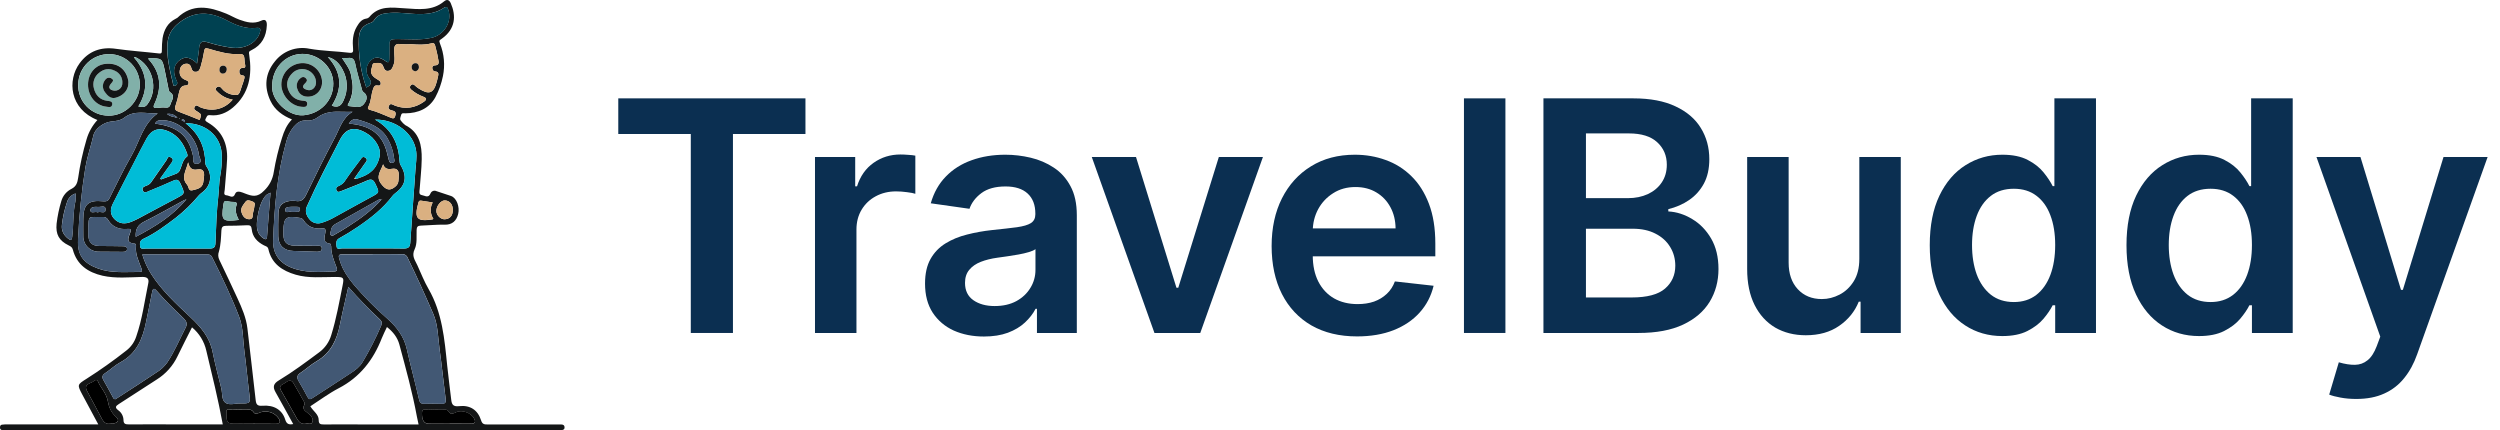 <svg width="186" height="32" viewBox="0 0 186 32" fill="none" xmlns="http://www.w3.org/2000/svg">
<g clip-path="url(#clip0_1243_8278)">
<path d="M7.248 8.928C5.17 8.103 4.999 5.973 5.92 4.714C6.585 3.802 7.498 3.47 8.623 3.631C9.686 3.783 10.761 3.853 11.83 3.977C12.062 4.003 12.038 3.878 12.043 3.728C12.041 3.433 12.058 3.139 12.095 2.846C12.2 2.225 12.47 1.699 13.068 1.396C13.113 1.379 13.155 1.356 13.193 1.327C14.318 0.249 15.568 0.496 16.835 1.015C17.165 1.152 17.474 1.341 17.809 1.463C18.341 1.655 18.878 1.806 19.442 1.536C19.782 1.373 19.861 1.612 19.852 1.877C19.82 2.704 19.48 3.356 18.715 3.728C18.506 3.829 18.508 3.864 18.544 4.101C18.77 5.585 18.544 6.968 17.327 8.002C16.858 8.399 16.271 8.644 15.643 8.57C15.371 8.539 15.393 8.695 15.315 8.809C15.21 8.968 15.326 9.031 15.464 9.114C16.51 9.726 16.945 10.673 16.895 11.848C16.862 12.606 16.77 13.363 16.72 14.122C16.71 14.269 16.595 14.518 16.855 14.532C17.06 14.542 17.34 14.816 17.491 14.431C17.563 14.246 17.723 14.239 17.883 14.275C18.003 14.308 18.121 14.35 18.236 14.399C18.747 14.593 19.134 14.722 19.651 14.183C20.041 13.813 20.294 13.323 20.37 12.792C20.513 11.935 20.716 11.09 20.98 10.262C21.132 9.765 21.324 9.297 21.721 8.885C21.019 8.599 20.446 8.185 20.124 7.507C19.631 6.471 19.73 5.46 20.44 4.585C20.735 4.199 21.135 3.904 21.592 3.734C22.049 3.564 22.544 3.526 23.022 3.625C24.008 3.798 25.01 3.805 26.001 3.926C26.251 3.957 26.289 3.859 26.269 3.644C26.215 3.067 26.241 2.498 26.547 1.982C26.715 1.701 26.895 1.432 27.264 1.381C27.341 1.371 27.412 1.335 27.466 1.279C28.191 0.395 29.143 0.558 30.125 0.619C31.108 0.68 32.167 0.834 33.036 0.106C33.261 -0.083 33.423 -0.006 33.536 0.237C33.944 1.166 33.899 2.154 32.866 2.882C32.697 3.006 32.643 2.998 32.741 3.255C33.046 4.018 33.12 4.854 32.955 5.659C32.845 6.208 32.656 6.738 32.392 7.233C31.931 8.071 31.116 8.425 30.157 8.431C30.038 8.431 29.888 8.382 29.844 8.556C29.805 8.7 29.71 8.866 29.837 8.994C29.926 9.112 30.03 9.217 30.148 9.306C31.215 9.846 31.391 10.811 31.376 11.844C31.366 12.59 31.27 13.335 31.224 14.072C31.212 14.24 31.125 14.477 31.405 14.521C31.619 14.556 31.881 14.77 32.03 14.39C32.046 14.35 32.071 14.313 32.102 14.282C32.133 14.252 32.17 14.227 32.211 14.211C32.252 14.195 32.295 14.188 32.339 14.189C32.383 14.19 32.426 14.2 32.466 14.219C32.828 14.353 33.203 14.45 33.563 14.583C33.984 14.74 34.213 15.401 34.089 15.915C33.966 16.43 33.636 16.73 33.096 16.716C32.5 16.701 31.911 16.769 31.319 16.785C31.078 16.793 31.004 16.874 30.996 17.112C30.979 17.592 31.048 18.13 30.853 18.535C30.603 19.052 30.883 19.359 31.051 19.735C31.319 20.329 31.561 20.939 31.885 21.502C32.903 23.27 33.073 25.23 33.271 27.195C33.356 28.044 33.476 28.889 33.571 29.738C33.611 30.093 33.712 30.267 34.149 30.218C34.98 30.123 35.551 30.505 35.794 31.278C35.883 31.561 36.029 31.581 36.266 31.58C38 31.58 39.733 31.58 41.466 31.58C41.56 31.58 41.654 31.58 41.746 31.58C41.884 31.58 41.996 31.627 42.002 31.789C42.009 31.95 41.898 31.997 41.759 32C41.62 32.002 41.509 32 41.384 32L0.491 32.007C0.382 32.01 0.273 32.007 0.165 31.999C0.141 31.998 0.117 31.992 0.095 31.982C0.073 31.971 0.053 31.956 0.038 31.938C0.022 31.919 0.011 31.897 0.004 31.874C-0.002 31.851 -0.004 31.826 -4.37832e-05 31.802C-4.37832e-05 31.699 0.034 31.611 0.144 31.596C0.283 31.579 0.423 31.572 0.564 31.574H7.312C6.903 30.813 6.505 30.082 6.121 29.354C5.737 28.626 5.746 28.617 6.423 28.191C7.448 27.539 8.44 26.836 9.394 26.085C9.741 25.819 9.999 25.456 10.135 25.041C10.585 23.744 10.76 22.387 11.036 21.051C11.106 20.705 10.911 20.596 10.575 20.605C9.594 20.627 8.604 20.729 7.634 20.514C6.547 20.265 5.716 19.702 5.416 18.564C5.369 18.385 5.252 18.329 5.109 18.257C4.39 17.903 4.133 17.442 4.211 16.641C4.279 16.071 4.396 15.507 4.563 14.957C4.619 14.762 4.716 14.58 4.846 14.424C4.977 14.268 5.139 14.14 5.322 14.05C5.685 13.861 5.76 13.583 5.814 13.235C5.952 12.268 6.161 11.313 6.438 10.376C6.592 9.838 6.87 9.342 7.248 8.928ZM13.71 8.936C13.659 8.886 13.585 8.824 13.536 8.894C13.477 8.986 13.595 8.982 13.646 9.01L13.742 9.095C13.793 9.03 13.747 8.983 13.713 8.936H13.71ZM13.002 8.716C13.063 8.762 13.127 8.809 13.198 8.741L13.073 8.64C12.981 8.569 12.876 8.518 12.764 8.49C12.651 8.461 12.534 8.456 12.419 8.475C12.588 8.608 12.79 8.692 13.004 8.716H13.002ZM10.078 4.253L9.966 4.239L10.014 4.326C10.977 5.445 11.06 6.647 10.295 7.919C10.569 7.97 10.779 8.01 10.959 7.773C11.818 6.642 11.382 4.882 10.078 4.253ZM28.399 14.837C28.291 14.818 28.179 14.842 28.087 14.903C27.03 15.499 25.975 16.099 24.914 16.69C24.827 16.742 24.755 16.815 24.703 16.902C24.651 16.988 24.621 17.086 24.615 17.187C24.598 17.29 24.508 17.406 24.608 17.491C24.733 17.593 24.846 17.491 24.948 17.429C25.259 17.253 25.573 17.069 25.867 16.877C26.786 16.291 27.668 15.658 28.393 14.835C28.405 14.832 28.417 14.827 28.428 14.82C28.428 14.82 28.428 14.804 28.428 14.796L28.399 14.837ZM26.467 13.32C27.217 13.084 27.848 12.823 28.161 11.94C28.347 11.415 28.271 11.096 28.049 10.697C27.855 10.358 27.572 10.079 27.23 9.889C26.342 9.376 25.73 9.53 25.275 10.426C24.435 12.063 23.571 13.687 22.826 15.369C22.685 15.687 22.777 16.011 23.001 16.283C23.102 16.423 23.244 16.527 23.409 16.58C23.573 16.634 23.75 16.634 23.914 16.58C24.21 16.491 24.495 16.372 24.767 16.226C25.705 15.72 26.629 15.186 27.57 14.684C28.252 14.32 28.246 14.342 27.921 13.665C27.777 13.365 27.628 13.292 27.312 13.431C26.677 13.713 26.026 13.957 25.381 14.216C25.256 14.269 25.107 14.341 25.03 14.148C24.963 13.978 25.068 13.881 25.212 13.83C25.424 13.742 25.6 13.585 25.711 13.385C26.047 12.888 26.42 12.406 26.782 11.922C26.879 11.798 26.963 11.579 27.177 11.728C27.417 11.897 27.22 12.048 27.119 12.193C26.879 12.535 26.639 12.878 26.401 13.221L26.357 13.317L26.467 13.32ZM21.815 31.55C21.369 30.744 20.94 29.953 20.499 29.175C20.275 28.785 20.35 28.538 20.74 28.305C21.78 27.676 22.753 26.952 23.728 26.227C24.171 25.906 24.494 25.448 24.647 24.925C25.021 23.723 25.238 22.488 25.486 21.257C25.611 20.636 25.578 20.606 24.929 20.606C23.949 20.606 22.961 20.718 21.998 20.437C20.999 20.145 20.21 19.624 19.968 18.538C19.923 18.338 19.774 18.323 19.642 18.256C19.142 18.001 18.782 17.627 18.728 17.05C18.703 16.802 18.603 16.747 18.373 16.758C17.858 16.784 17.343 16.8 16.828 16.799C16.578 16.799 16.486 16.885 16.472 17.145C16.442 17.67 16.43 18.21 16.289 18.709C16.25 18.811 16.233 18.919 16.239 19.027C16.245 19.135 16.273 19.241 16.321 19.338C16.777 20.289 17.232 21.24 17.669 22.197C17.998 22.916 18.317 23.64 18.408 24.434C18.608 26.206 18.827 27.976 19.02 29.748C19.057 30.087 19.138 30.219 19.528 30.187C20.376 30.118 20.994 30.489 21.217 31.209C21.325 31.558 21.495 31.611 21.815 31.55ZM27.727 18.917C27.04 18.917 26.352 18.917 25.666 18.917C25.142 18.917 25.14 18.933 25.301 19.448C25.51 20.111 25.904 20.674 26.336 21.196C27.12 22.114 27.971 22.972 28.882 23.765C29.552 24.367 30.063 25.067 30.268 25.975C30.55 27.23 30.893 28.473 31.18 29.724C31.233 29.951 31.311 30.041 31.544 30.035C31.979 30.023 32.416 30.023 32.855 30.035C33.133 30.044 33.192 29.941 33.157 29.673C32.997 28.444 32.875 27.211 32.706 25.985C32.581 25.099 32.596 24.189 32.232 23.343C31.63 21.946 31.003 20.561 30.337 19.193C30.305 19.1 30.243 19.021 30.16 18.969C30.077 18.916 29.978 18.895 29.88 18.907C29.162 18.924 28.444 18.917 27.727 18.917ZM10.585 18.928C10.74 19.455 10.97 19.957 11.267 20.419C12.052 21.641 13.122 22.619 14.165 23.601C14.935 24.324 15.601 25.092 15.816 26.179C15.996 27.09 16.246 27.987 16.465 28.892C16.552 29.251 16.48 29.723 16.746 29.944C17.033 30.183 17.496 30.01 17.883 30.015C18.633 30.026 18.639 29.998 18.546 29.27C18.412 28.226 18.324 27.177 18.183 26.134C18.068 25.278 18.108 24.394 17.793 23.57C17.215 22.062 16.516 20.606 15.794 19.162C15.77 19.09 15.723 19.028 15.66 18.986C15.596 18.944 15.521 18.924 15.445 18.929C13.837 18.929 12.229 18.928 10.585 18.928ZM26.227 8.319C25.995 8.319 25.764 8.327 25.533 8.319C24.857 8.291 24.202 8.298 23.619 8.741C23.39 8.911 23.106 8.991 22.821 8.966C22.401 8.927 22.115 9.131 21.855 9.428C21.579 9.766 21.385 10.162 21.286 10.586C20.616 12.976 20.411 15.426 20.323 17.89C20.29 18.835 20.756 19.526 21.629 19.89C22.671 20.326 23.769 20.238 24.859 20.202C25.05 20.196 25.12 20.112 25.039 19.896C24.85 19.392 24.633 18.891 24.64 18.333C24.64 18.263 24.599 18.136 24.567 18.133C23.978 18.066 24.153 17.636 24.204 17.319C24.255 17.002 24.167 16.971 23.905 16.995C23.349 17.049 22.891 16.871 22.585 16.387C22.557 16.34 22.52 16.301 22.475 16.271C22.43 16.242 22.379 16.222 22.326 16.215C21.281 16.024 21.095 16.17 21.085 17.215C21.085 17.293 21.085 17.371 21.085 17.448C21.091 18.005 21.335 18.262 21.911 18.278C22.441 18.293 22.972 18.278 23.502 18.289C23.677 18.289 23.951 18.231 23.945 18.492C23.941 18.753 23.666 18.73 23.468 18.726C22.923 18.713 22.378 18.689 21.834 18.672C21.129 18.651 20.721 18.274 20.703 17.581C20.688 16.992 20.703 16.401 20.719 15.813C20.734 15.35 20.991 15.068 21.444 14.975C21.627 14.936 21.815 14.929 22.001 14.955C22.41 15.022 22.606 14.848 22.779 14.488C23.469 13.063 24.168 11.64 24.916 10.246C25.271 9.57 25.469 8.769 26.227 8.319ZM11.737 8.435C10.889 8.476 10.014 8.153 9.23 8.764C8.967 8.972 8.593 9.013 8.252 9.045C7.712 9.105 7.068 9.57 6.952 10.068C6.771 10.857 6.498 11.619 6.357 12.428C6.069 14.216 5.885 16.019 5.807 17.828C5.744 18.988 6.212 19.59 7.319 19.987C8.319 20.345 9.353 20.228 10.377 20.235C10.664 20.235 10.554 20.061 10.502 19.919C10.318 19.412 10.065 18.924 10.119 18.355C10.127 18.268 10.13 18.135 10.015 18.126C9.326 18.07 9.569 17.66 9.693 17.302C9.769 17.08 9.751 17.009 9.473 17.034C8.877 17.087 8.362 16.898 8.044 16.358C8.005 16.283 7.944 16.222 7.868 16.183C7.793 16.145 7.707 16.131 7.623 16.144C6.571 16.185 6.59 15.896 6.571 17.15C6.571 17.258 6.571 17.367 6.571 17.475C6.585 18.039 6.84 18.294 7.401 18.302C7.962 18.309 8.555 18.302 9.132 18.32C9.257 18.32 9.453 18.331 9.454 18.519C9.454 18.729 9.273 18.739 9.11 18.738C8.533 18.738 7.957 18.728 7.379 18.726C7.224 18.73 7.069 18.704 6.925 18.648C6.78 18.592 6.648 18.507 6.537 18.398C6.427 18.29 6.339 18.16 6.281 18.017C6.222 17.874 6.193 17.72 6.196 17.566C6.188 17.147 6.196 16.728 6.196 16.309C6.196 15.2 6.571 14.861 7.683 14.978C7.899 15.001 8.037 14.963 8.139 14.763C8.679 13.698 9.188 12.614 9.784 11.581C10.396 10.518 10.629 9.215 11.737 8.435ZM23.087 30.228C23.304 30.601 23.712 30.817 23.712 31.259C23.712 31.55 23.844 31.58 24.087 31.579C25.116 31.571 26.145 31.579 27.174 31.579H31.142C31.095 31.357 31.05 31.18 31.018 30.998C30.684 29.185 30.192 27.41 29.713 25.632C29.569 25.1 29.243 24.687 28.789 24.329C28.649 24.633 28.512 24.893 28.404 25.166C27.773 26.781 26.78 28.063 25.201 28.884C24.462 29.268 23.788 29.777 23.087 30.228ZM16.575 31.575C16.229 29.698 15.781 27.897 15.35 26.093C15.198 25.412 14.824 24.8 14.285 24.353C13.918 25.082 13.554 25.785 13.212 26.495C12.871 27.216 12.33 27.823 11.651 28.244C10.71 28.841 9.784 29.461 8.843 30.059C8.605 30.21 8.53 30.317 8.795 30.52C8.911 30.601 9.007 30.708 9.075 30.832C9.143 30.956 9.181 31.093 9.187 31.234C9.187 31.538 9.324 31.577 9.588 31.575C10.851 31.565 12.116 31.575 13.379 31.575H16.575ZM11.916 13.288L11.987 13.35C12.362 13.21 12.737 13.074 13.112 12.923C13.213 12.883 13.298 12.811 13.354 12.719C13.546 12.356 13.559 11.902 13.935 11.633C13.962 11.613 13.948 11.508 13.935 11.459C13.685 10.732 13.288 10.117 12.561 9.782C11.833 9.448 11.285 9.623 10.906 10.307C10.554 10.944 10.229 11.598 9.894 12.245C9.403 13.195 8.908 14.143 8.425 15.104C8.212 15.498 8.146 15.908 8.498 16.281C8.873 16.676 9.311 16.691 9.785 16.497C9.958 16.427 10.127 16.347 10.293 16.26C11.226 15.763 12.156 15.257 13.093 14.768C13.794 14.396 13.769 14.42 13.437 13.676C13.283 13.333 13.142 13.325 12.846 13.463C12.268 13.732 11.677 13.97 11.096 14.209C10.932 14.277 10.721 14.423 10.621 14.161C10.534 13.941 10.746 13.876 10.9 13.811C11.034 13.769 11.151 13.686 11.236 13.575C11.611 13.025 11.997 12.479 12.381 11.932C12.466 11.808 12.485 11.559 12.737 11.726C12.963 11.871 12.823 12.022 12.729 12.156C12.458 12.534 12.186 12.91 11.916 13.288ZM27.896 8.897C29.174 9.622 29.655 10.701 29.728 12.004C29.727 12.096 29.751 12.187 29.797 12.267C30.317 13.136 30.192 13.793 29.403 14.379C29.328 14.435 29.261 14.5 29.203 14.573C28.491 15.519 27.571 16.236 26.6 16.893C26.161 17.189 25.71 17.469 25.246 17.723C24.966 17.875 25.019 18.108 25.039 18.326C25.064 18.606 25.304 18.479 25.445 18.481C26.976 18.487 28.506 18.467 30.035 18.491C30.41 18.491 30.506 18.366 30.528 18.028C30.646 16.232 30.784 14.437 30.909 12.641C30.941 12.178 31.023 11.706 30.964 11.255C30.79 9.926 29.442 8.876 27.896 8.897ZM25.916 21.346C25.696 22.322 25.478 23.211 25.301 24.099C25.072 25.253 24.63 26.251 23.552 26.876C23.123 27.124 22.756 27.475 22.342 27.746C22.092 27.912 22.07 28.089 22.205 28.327C22.428 28.716 22.66 29.102 22.862 29.502C22.963 29.703 23.042 29.75 23.244 29.616C24.194 28.995 25.158 28.386 26.105 27.752C26.441 27.53 26.77 27.29 26.98 26.929C27.498 26.063 27.957 25.163 28.355 24.235C28.431 24.056 28.429 23.923 28.278 23.78C27.478 23.031 26.71 22.246 25.916 21.346ZM8.584 29.703L8.769 29.586C9.733 28.965 10.7 28.344 11.656 27.7C11.962 27.513 12.228 27.268 12.437 26.978C12.991 26.148 13.37 25.229 13.824 24.348C13.958 24.089 13.868 23.886 13.665 23.688C12.987 23.027 12.291 22.377 11.677 21.656C11.491 21.44 11.377 21.407 11.315 21.744C11.177 22.473 11.017 23.197 10.874 23.924C10.624 25.178 10.179 26.294 8.959 26.953C8.553 27.172 8.209 27.507 7.823 27.764C7.588 27.92 7.573 28.069 7.706 28.3C7.942 28.7 8.154 29.114 8.379 29.522C8.423 29.601 8.448 29.703 8.584 29.703ZM13.802 9.166C14.844 9.974 15.254 10.973 15.275 12.149C15.288 12.255 15.331 12.356 15.4 12.439C15.821 13.102 15.659 13.877 15.009 14.341C14.921 14.404 14.842 14.477 14.771 14.559C14.268 15.163 13.701 15.712 13.082 16.198C12.317 16.778 11.546 17.362 10.662 17.772C10.405 17.89 10.395 18.087 10.419 18.308C10.447 18.579 10.669 18.493 10.817 18.493C12.408 18.493 13.999 18.483 15.59 18.493C15.909 18.493 16.017 18.404 16.031 18.08C16.079 16.91 16.11 15.735 16.246 14.572C16.302 14.088 16.294 13.599 16.379 13.114C16.487 12.556 16.526 11.986 16.496 11.418C16.399 10.094 15.29 9.156 13.802 9.166ZM30.604 3.287C30.339 3.303 30.074 3.301 29.809 3.281C29.416 3.225 29.324 3.405 29.327 3.747C29.327 4.12 29.418 4.493 29.273 4.853C29.197 5.045 29.132 5.242 28.888 5.274C28.644 5.307 28.574 5.11 28.513 4.936C28.407 4.633 28.163 4.697 27.932 4.688C27.668 4.688 27.722 4.888 27.665 5.032C27.467 5.529 27.805 5.752 28.147 5.951C28.272 6.025 28.337 6.096 28.327 6.23C28.313 6.391 28.177 6.376 28.077 6.361C27.865 6.33 27.811 6.479 27.761 6.619C27.603 7.053 27.625 7.534 27.403 7.951C27.322 8.107 27.441 8.153 27.54 8.178C28.057 8.309 28.539 8.542 29.026 8.737C29.16 8.79 29.323 8.894 29.401 8.649C29.46 8.451 29.477 8.293 29.212 8.231C29.055 8.194 28.837 8.144 28.924 7.904C29.032 7.612 29.237 7.804 29.388 7.861C30.162 8.153 30.871 8.04 31.541 7.569C31.785 7.397 31.729 7.282 31.497 7.196C31.165 7.075 30.857 6.895 30.589 6.664C30.563 6.646 30.541 6.622 30.526 6.595C30.511 6.567 30.502 6.536 30.5 6.505C30.498 6.473 30.504 6.442 30.516 6.413C30.529 6.384 30.547 6.358 30.571 6.337C30.669 6.234 30.761 6.267 30.855 6.351C30.933 6.425 31.017 6.493 31.105 6.555C31.921 7.09 32.262 6.966 32.504 6.048C32.531 5.943 32.556 5.839 32.578 5.734C32.623 5.533 32.678 5.334 32.355 5.314C32.239 5.307 32.176 5.19 32.162 5.077C32.158 5.054 32.158 5.03 32.163 5.007C32.167 4.983 32.177 4.961 32.191 4.942C32.204 4.923 32.222 4.906 32.242 4.894C32.262 4.881 32.285 4.873 32.309 4.869C32.771 4.869 32.617 4.546 32.585 4.322C32.541 4.017 32.452 3.717 32.381 3.416C32.345 3.264 32.286 3.168 32.09 3.226C31.605 3.356 31.103 3.328 30.604 3.287ZM17.313 7.411C16.875 7.345 16.471 7.135 16.165 6.816C16.082 6.729 15.957 6.648 16.107 6.514C16.128 6.49 16.154 6.472 16.183 6.459C16.211 6.446 16.242 6.439 16.274 6.439C16.305 6.439 16.336 6.446 16.365 6.459C16.393 6.472 16.419 6.49 16.44 6.514C16.509 6.576 16.556 6.66 16.627 6.719C16.902 6.961 17.261 7.086 17.627 7.069C17.841 7.048 17.909 6.643 18.002 6.389C18.063 6.233 18.115 6.073 18.159 5.911C18.191 5.787 18.263 5.627 18.022 5.606C17.842 5.591 17.801 5.46 17.808 5.304C17.805 5.269 17.811 5.234 17.824 5.201C17.837 5.168 17.857 5.139 17.883 5.115C17.909 5.091 17.941 5.073 17.974 5.063C18.009 5.053 18.044 5.05 18.079 5.056C18.267 5.056 18.268 4.956 18.237 4.807C18.208 4.656 18.19 4.503 18.183 4.35C18.172 4.127 18.084 4.008 17.838 4.024C17.037 4.074 16.279 3.851 15.527 3.628C15.26 3.549 15.233 3.592 15.183 3.838C15.121 4.221 15.035 4.599 14.924 4.971C14.856 5.164 14.815 5.323 14.584 5.344C14.353 5.365 14.283 5.227 14.233 5.045C14.183 4.862 14.059 4.713 13.829 4.743C13.727 4.752 13.631 4.793 13.555 4.86C13.478 4.927 13.424 5.016 13.402 5.115C13.29 5.524 13.434 5.815 13.839 5.964C13.949 6.005 14.047 6.057 14.029 6.19C14.024 6.237 14.001 6.281 13.965 6.311C13.929 6.342 13.883 6.358 13.835 6.356C13.443 6.364 13.37 6.649 13.302 6.949C13.245 7.253 13.165 7.553 13.064 7.846C12.958 8.124 13.052 8.226 13.307 8.317C13.829 8.505 14.34 8.723 14.855 8.928C15.003 8.507 15 8.511 14.678 8.297C14.553 8.217 14.369 8.144 14.488 7.944C14.607 7.744 14.759 7.92 14.876 7.97C15.769 8.348 16.696 8.145 17.313 7.411ZM27.252 6.51C27.641 6.327 27.675 6.115 27.45 5.8C27.308 5.605 27.242 5.364 27.265 5.124C27.288 4.884 27.398 4.661 27.575 4.495C27.893 4.193 28.222 4.211 28.717 4.566C28.863 4.67 28.949 4.649 28.956 4.467C28.968 4.173 28.972 3.878 28.967 3.583C28.956 2.917 28.967 2.906 29.634 2.906C30.459 2.906 31.286 2.996 32.105 2.811C33.046 2.597 33.647 1.606 33.355 0.743C33.287 0.543 33.23 0.441 33.002 0.597C32.468 0.958 31.859 1.05 31.226 1.049C30.477 1.049 29.738 0.897 28.988 0.961C28.531 0.999 28.086 1.065 27.822 1.514C27.752 1.617 27.644 1.689 27.522 1.716C26.994 1.888 26.724 2.254 26.697 2.814C26.643 4.07 26.831 5.324 27.252 6.51ZM14.662 4.723C14.718 4.299 14.771 3.977 14.8 3.661C14.85 3.1 14.989 3.001 15.55 3.177C16.071 3.337 16.603 3.459 17.142 3.539C18.163 3.695 19.074 3.228 19.325 2.436C19.404 2.187 19.399 2.039 19.075 2.077C18.258 2.174 17.546 1.874 16.848 1.505C15.62 0.856 14.444 0.793 13.288 1.72C12.788 2.123 12.511 2.59 12.46 3.203C12.374 4.224 12.631 5.201 12.859 6.185C12.878 6.266 12.859 6.445 13.042 6.369C13.068 6.361 13.093 6.348 13.114 6.331C13.136 6.313 13.153 6.292 13.166 6.267C13.179 6.243 13.186 6.216 13.188 6.188C13.191 6.161 13.187 6.133 13.178 6.107C13.148 6.019 13.099 5.938 13.067 5.851C12.836 5.253 12.942 4.76 13.411 4.442C13.863 4.135 14.247 4.332 14.662 4.723ZM8.073 8.604C9.291 8.626 10.373 7.581 10.401 6.346C10.406 6.046 10.352 5.749 10.242 5.47C10.132 5.192 9.967 4.938 9.758 4.722C9.549 4.507 9.299 4.335 9.023 4.215C8.747 4.096 8.45 4.032 8.149 4.027C7.848 4.021 7.549 4.075 7.269 4.185C6.989 4.295 6.733 4.458 6.517 4.666C6.3 4.874 6.127 5.122 6.007 5.397C5.887 5.672 5.823 5.967 5.817 6.266C5.805 6.569 5.854 6.87 5.961 7.154C6.069 7.437 6.233 7.695 6.444 7.914C6.655 8.132 6.908 8.306 7.188 8.424C7.467 8.543 7.769 8.604 8.073 8.604ZM20.254 6.41C20.169 7.48 21.471 8.671 22.571 8.575C23.82 8.467 24.803 7.502 24.797 6.214C24.797 4.992 23.711 3.989 22.477 4.009C21.217 4.032 20.223 5.105 20.254 6.41ZM18.887 31.524C19.43 31.524 19.974 31.524 20.518 31.524C20.867 31.524 20.878 31.355 20.729 31.114C20.581 30.905 20.37 30.75 20.126 30.67C19.883 30.59 19.62 30.591 19.377 30.671C19.2 30.742 19.002 30.864 18.877 30.671C18.723 30.438 18.524 30.46 18.308 30.463C17.966 30.463 17.622 30.451 17.283 30.485C17.131 30.5 16.801 30.321 16.856 30.671C16.905 30.982 16.705 31.494 17.306 31.517C17.828 31.538 18.358 31.523 18.887 31.524ZM33.457 31.524H34.251C34.514 31.524 34.779 31.515 35.044 31.524C35.344 31.533 35.403 31.4 35.279 31.151C35.07 30.727 34.389 30.47 33.952 30.668C33.759 30.755 33.537 30.873 33.413 30.668C33.272 30.431 33.088 30.469 32.896 30.468C32.553 30.468 32.21 30.458 31.869 30.484C31.69 30.496 31.398 30.34 31.395 30.732C31.395 31.285 31.535 31.523 31.916 31.529C32.43 31.526 32.943 31.521 33.457 31.521V31.524ZM22.781 31.524C22.931 31.489 23.156 31.622 23.234 31.416C23.313 31.209 23.226 31.023 23.062 30.877C22.995 30.812 22.925 30.751 22.851 30.695C22.636 30.552 22.493 30.39 22.642 30.12C22.659 30.084 22.666 30.045 22.662 30.007C22.658 29.968 22.644 29.931 22.621 29.9C22.355 29.43 22.103 28.951 21.821 28.49C21.649 28.209 21.414 28.334 21.224 28.483C21.034 28.632 20.679 28.668 20.909 29.057C21.316 29.752 21.7 30.459 22.097 31.159C22.245 31.412 22.445 31.592 22.781 31.518V31.524ZM8.196 31.524C8.732 31.534 8.945 31.297 8.654 31.042C8.255 30.686 8.104 30.308 8.012 29.799C7.934 29.378 7.637 28.991 7.398 28.608C7.317 28.474 7.263 28.12 6.992 28.351C6.77 28.541 6.192 28.547 6.481 29.097C6.842 29.782 7.221 30.456 7.573 31.145C7.719 31.424 7.909 31.58 8.196 31.521V31.524ZM11.047 4.331C11.047 4.361 11.047 4.4 11.064 4.418C11.982 5.427 12.05 6.547 11.49 7.739C11.373 7.988 11.447 8.048 11.683 8.034C11.808 8.025 11.933 8.009 12.058 7.995C12.286 7.971 12.586 8.128 12.683 7.768C12.766 7.462 13.084 7.146 12.643 6.848C12.552 6.786 12.538 6.599 12.509 6.463C12.423 6.069 12.348 5.672 12.268 5.277C12.066 4.33 12.066 4.33 11.047 4.331ZM25.446 4.314C26.071 5.253 26.085 5.252 26.22 6.207C26.274 6.688 26.187 7.175 25.97 7.608C25.93 7.695 25.774 7.882 25.97 7.893C26.329 7.914 26.77 8.083 27.034 7.781C27.25 7.533 27.462 7.15 27.017 6.832C26.933 6.771 26.912 6.612 26.88 6.492C26.722 5.91 26.546 5.329 26.426 4.739C26.361 4.419 26.236 4.274 25.906 4.311C25.753 4.32 25.6 4.321 25.446 4.314ZM13.872 14.824C13.803 14.847 13.737 14.874 13.672 14.905C12.689 15.436 11.721 15.995 10.722 16.492C10.231 16.741 10.064 17.078 10.098 17.621C11.521 16.87 12.849 16.065 13.872 14.824ZM20.12 14.338C20.034 14.374 19.95 14.415 19.87 14.463C19.298 14.893 18.972 16.595 19.164 17.172C19.238 17.412 19.399 17.615 19.615 17.744C19.755 17.827 19.844 17.826 19.865 17.632C19.95 16.555 20.036 15.483 20.126 14.338H20.12ZM5.624 14.393C5.47 14.442 5.33 14.528 5.218 14.643C5.105 14.759 5.024 14.901 4.98 15.055C4.795 15.596 4.67 16.156 4.605 16.723C4.551 17.16 4.738 17.505 5.085 17.767C5.249 17.892 5.335 17.892 5.369 17.643C5.48 16.743 5.414 15.827 5.619 14.935C5.639 14.755 5.641 14.573 5.624 14.393ZM24.687 7.863C25.177 8.05 25.409 7.838 25.575 7.436C25.738 7.075 25.814 6.681 25.798 6.285C25.781 5.89 25.672 5.504 25.479 5.158C25.246 4.731 24.924 4.366 24.392 4.245C25.429 5.374 25.5 6.568 24.687 7.863ZM28.503 12.222C28.345 12.71 27.93 13.108 28.353 13.673C28.706 14.142 29.018 14.251 29.457 13.844C29.688 13.627 29.653 13.33 29.668 13.064C29.688 12.736 29.575 12.486 29.151 12.561C28.868 12.612 28.618 12.562 28.503 12.222ZM13.997 12.078C13.84 12.725 13.447 13.21 13.92 13.739C14.045 13.885 14.008 14.236 14.319 14.156C14.63 14.075 15.021 14.025 15.115 13.609C15.153 13.427 15.175 13.243 15.183 13.058C15.203 12.729 15.058 12.544 14.708 12.606C14.358 12.668 14.109 12.587 13.997 12.078ZM11.532 9.197C13.261 9.422 14.032 10.108 14.361 11.594C14.406 11.799 14.269 12.245 14.671 12.186C15.135 12.116 14.823 11.716 14.796 11.501C14.621 10.15 13.358 8.964 12.122 8.948C11.916 8.948 11.686 8.907 11.532 9.197ZM25.948 9.197C27.54 9.321 28.407 9.974 28.764 11.267C28.817 11.461 28.863 11.656 28.913 11.851C28.953 12.007 28.999 12.173 29.213 12.111C29.427 12.049 29.329 11.879 29.316 11.757C29.255 11.25 29.094 10.76 28.842 10.315C28.342 9.417 27.457 9.145 26.567 8.88C26.335 8.813 26.125 8.932 25.948 9.197ZM32.196 15.062L31.36 14.937C31.235 14.919 31.17 14.93 31.129 15.08C30.803 16.26 31.013 16.512 32.184 16.323C32.205 16.311 32.225 16.297 32.242 16.281C32.124 16.101 32.057 15.893 32.048 15.679C32.039 15.464 32.089 15.251 32.192 15.063L32.196 15.062ZM17.766 16.363C17.587 16.009 17.458 15.651 17.598 15.258C17.656 15.099 17.572 15.036 17.415 15.028C17.26 15.032 17.105 15.016 16.955 14.981C16.686 14.896 16.646 15.033 16.616 15.248C16.452 16.419 16.537 16.506 17.766 16.363ZM33.693 15.659C33.703 15.226 33.467 14.926 33.101 14.914C32.808 14.9 32.464 15.324 32.465 15.695C32.465 16.014 32.785 16.335 33.103 16.317C33.499 16.281 33.672 16.032 33.693 15.659ZM18.938 15.294C19.015 15.114 18.894 15.031 18.733 14.975C18.572 14.919 18.393 14.84 18.266 15.018C18.097 15.252 17.869 15.477 17.971 15.806C18.059 16.092 18.237 16.322 18.561 16.312C18.884 16.302 18.765 15.99 18.832 15.815C18.88 15.644 18.916 15.469 18.938 15.293V15.294ZM7.272 15.802C7.462 15.685 7.861 15.973 7.854 15.571C7.854 15.238 7.489 15.42 7.289 15.396C7.061 15.371 6.713 15.396 6.726 15.645C6.738 15.925 7.087 15.702 7.272 15.801V15.802ZM21.678 15.768C21.768 15.773 21.858 15.773 21.947 15.768C22.086 15.748 22.297 15.835 22.308 15.595C22.322 15.316 22.087 15.406 21.933 15.385C21.872 15.378 21.809 15.378 21.747 15.385C21.535 15.4 21.215 15.364 21.22 15.626C21.227 15.919 21.551 15.691 21.678 15.766V15.768ZM13.393 8.824C13.383 8.814 13.374 8.795 13.363 8.795C13.352 8.795 13.341 8.81 13.328 8.819C13.339 8.829 13.349 8.846 13.359 8.848C13.369 8.849 13.383 8.835 13.393 8.824Z" fill="#141617"/>
<path d="M27.727 18.917C28.444 18.917 29.162 18.924 29.88 18.917C29.978 18.905 30.077 18.927 30.16 18.979C30.243 19.031 30.305 19.11 30.336 19.203C31.003 20.57 31.63 21.956 32.232 23.352C32.596 24.199 32.583 25.109 32.706 25.995C32.875 27.221 32.997 28.454 33.157 29.683C33.192 29.951 33.133 30.056 32.855 30.045C32.417 30.031 31.98 30.031 31.544 30.045C31.311 30.051 31.233 29.96 31.18 29.734C30.886 28.483 30.555 27.24 30.268 25.985C30.063 25.078 29.552 24.377 28.882 23.775C27.971 22.982 27.12 22.124 26.336 21.206C25.904 20.684 25.51 20.121 25.301 19.457C25.14 18.943 25.141 18.929 25.666 18.927C26.354 18.927 27.041 18.927 27.727 18.927V18.917Z" fill="#425874"/>
<path d="M10.585 18.928C12.23 18.928 13.834 18.928 15.444 18.928C15.52 18.923 15.595 18.942 15.658 18.985C15.722 19.027 15.769 19.089 15.793 19.16C16.516 20.605 17.215 22.061 17.792 23.569C18.107 24.391 18.067 25.276 18.182 26.133C18.323 27.175 18.411 28.224 18.544 29.268C18.638 30 18.636 30.029 17.882 30.014C17.496 30.014 17.032 30.182 16.745 29.943C16.479 29.722 16.551 29.25 16.464 28.89C16.245 27.986 15.995 27.088 15.815 26.177C15.6 25.094 14.94 24.323 14.164 23.6C13.122 22.619 12.052 21.641 11.267 20.416C10.97 19.954 10.741 19.453 10.585 18.928Z" fill="#425874"/>
<path d="M26.227 8.319C25.469 8.769 25.271 9.575 24.914 10.243C24.164 11.638 23.467 13.061 22.777 14.485C22.603 14.845 22.402 15.019 21.998 14.952C21.813 14.927 21.624 14.933 21.441 14.972C20.989 15.062 20.731 15.345 20.716 15.811C20.698 16.399 20.685 16.989 20.7 17.578C20.719 18.272 21.126 18.648 21.831 18.67C22.376 18.687 22.921 18.711 23.466 18.723C23.663 18.723 23.939 18.759 23.943 18.489C23.947 18.22 23.674 18.291 23.499 18.287C22.969 18.277 22.438 18.287 21.909 18.276C21.334 18.259 21.089 18.002 21.082 17.445C21.082 17.368 21.082 17.29 21.082 17.213C21.092 16.168 21.279 16.021 22.323 16.212C22.377 16.22 22.428 16.239 22.472 16.269C22.517 16.299 22.555 16.338 22.582 16.384C22.888 16.874 23.347 17.046 23.903 16.993C24.164 16.968 24.25 17.018 24.202 17.316C24.153 17.614 23.976 18.062 24.564 18.13C24.597 18.13 24.639 18.261 24.638 18.33C24.63 18.888 24.848 19.389 25.037 19.894C25.118 20.11 25.048 20.193 24.857 20.2C23.767 20.235 22.668 20.324 21.626 19.887C20.751 19.523 20.288 18.832 20.32 17.888C20.404 15.423 20.614 12.974 21.284 10.584C21.383 10.16 21.577 9.764 21.852 9.425C22.112 9.128 22.398 8.928 22.818 8.963C23.104 8.989 23.389 8.909 23.619 8.738C24.202 8.296 24.857 8.288 25.533 8.317C25.764 8.327 25.994 8.319 26.227 8.319Z" fill="#425874"/>
<path d="M11.737 8.435C10.629 9.215 10.396 10.518 9.784 11.581C9.188 12.614 8.679 13.693 8.139 14.763C8.037 14.963 7.899 15.001 7.683 14.978C6.57 14.861 6.2 15.2 6.196 16.309C6.196 16.728 6.186 17.147 6.196 17.566C6.193 17.72 6.222 17.873 6.28 18.015C6.339 18.158 6.425 18.288 6.535 18.396C6.645 18.504 6.776 18.589 6.92 18.646C7.064 18.703 7.218 18.73 7.373 18.725C7.951 18.725 8.527 18.734 9.104 18.738C9.267 18.738 9.449 18.729 9.448 18.519C9.448 18.331 9.25 18.325 9.125 18.32C8.549 18.303 7.972 18.31 7.394 18.302C6.817 18.293 6.578 18.039 6.565 17.475C6.565 17.367 6.565 17.258 6.565 17.149C6.583 15.907 6.565 16.185 7.617 16.144C7.7 16.131 7.786 16.144 7.861 16.181C7.937 16.219 7.998 16.279 8.038 16.353C8.355 16.893 8.87 17.082 9.466 17.029C9.745 17.004 9.763 17.075 9.686 17.297C9.561 17.655 9.32 18.066 10.009 18.121C10.124 18.13 10.121 18.263 10.113 18.35C10.059 18.916 10.311 19.407 10.496 19.913C10.547 20.056 10.658 20.233 10.371 20.23C9.347 20.223 8.312 20.34 7.313 19.982C6.206 19.585 5.737 18.988 5.801 17.823C5.881 16.016 6.067 14.214 6.357 12.428C6.498 11.619 6.771 10.857 6.952 10.067C7.068 9.57 7.712 9.104 8.252 9.044C8.593 9.007 8.967 8.971 9.23 8.763C10.014 8.153 10.889 8.476 11.737 8.435Z" fill="#425874"/>
<path d="M11.916 13.288C12.186 12.915 12.458 12.534 12.722 12.152C12.816 12.018 12.956 11.868 12.729 11.722C12.477 11.558 12.458 11.807 12.372 11.931C11.988 12.478 11.605 13.024 11.227 13.574C11.142 13.685 11.025 13.768 10.891 13.81C10.735 13.875 10.525 13.934 10.612 14.159C10.719 14.422 10.924 14.276 11.087 14.208C11.675 13.959 12.266 13.724 12.837 13.462C13.133 13.324 13.274 13.338 13.428 13.675C13.76 14.42 13.785 14.399 13.084 14.767C12.147 15.264 11.217 15.761 10.284 16.259C10.119 16.346 9.949 16.425 9.776 16.496C9.31 16.685 8.873 16.67 8.498 16.281C8.147 15.908 8.213 15.504 8.417 15.104C8.899 14.149 9.394 13.201 9.885 12.245C10.22 11.598 10.545 10.944 10.897 10.307C11.272 9.623 11.833 9.455 12.552 9.782C13.271 10.109 13.677 10.732 13.927 11.459C13.945 11.512 13.959 11.613 13.927 11.633C13.552 11.902 13.537 12.356 13.345 12.719C13.289 12.811 13.204 12.883 13.103 12.923C12.728 13.074 12.353 13.21 11.978 13.35L11.916 13.288Z" fill="#00BCD7"/>
<path d="M26.404 13.225C26.642 12.882 26.881 12.539 27.121 12.197C27.222 12.052 27.42 11.901 27.18 11.732C26.966 11.583 26.881 11.798 26.785 11.926C26.422 12.409 26.05 12.887 25.714 13.389C25.603 13.589 25.426 13.746 25.214 13.834C25.07 13.885 24.964 13.982 25.033 14.152C25.109 14.342 25.253 14.276 25.384 14.22C26.029 13.96 26.68 13.723 27.315 13.435C27.631 13.293 27.78 13.369 27.923 13.668C28.248 14.346 28.255 14.323 27.572 14.688C26.631 15.185 25.708 15.724 24.769 16.23C24.498 16.376 24.212 16.495 23.917 16.584C23.753 16.637 23.575 16.637 23.411 16.584C23.247 16.531 23.104 16.427 23.003 16.287C22.779 16.015 22.687 15.691 22.828 15.372C23.578 13.691 24.438 12.066 25.278 10.43C25.738 9.534 26.345 9.38 27.232 9.893C27.574 10.083 27.858 10.362 28.052 10.701C28.273 11.096 28.349 11.415 28.163 11.943C27.851 12.831 27.216 13.088 26.47 13.324L26.404 13.225Z" fill="#00BCD7"/>
<path d="M27.896 8.897C29.442 8.876 30.79 9.926 30.964 11.251C31.023 11.702 30.941 12.175 30.909 12.637C30.784 14.433 30.646 16.229 30.528 18.024C30.506 18.359 30.412 18.492 30.035 18.487C28.506 18.463 26.976 18.487 25.445 18.477C25.304 18.477 25.064 18.601 25.039 18.323C25.019 18.104 24.967 17.872 25.247 17.719C25.71 17.47 26.161 17.186 26.6 16.89C27.571 16.232 28.491 15.515 29.203 14.569C29.261 14.496 29.328 14.431 29.403 14.376C30.192 13.794 30.317 13.142 29.797 12.263C29.751 12.183 29.728 12.092 29.728 12.001C29.655 10.701 29.174 9.622 27.896 8.897Z" fill="#00BCD7"/>
<path d="M25.916 21.347C26.71 22.24 27.479 23.031 28.278 23.791C28.43 23.934 28.431 24.067 28.355 24.246C27.957 25.174 27.498 26.074 26.98 26.941C26.765 27.301 26.436 27.541 26.105 27.763C25.158 28.391 24.194 28.996 23.244 29.627C23.042 29.76 22.963 29.714 22.862 29.513C22.66 29.113 22.428 28.728 22.205 28.339C22.07 28.1 22.091 27.924 22.342 27.757C22.756 27.481 23.123 27.136 23.552 26.887C24.635 26.266 25.076 25.264 25.302 24.111C25.478 23.207 25.696 22.322 25.916 21.347Z" fill="#425874"/>
<path d="M8.584 29.703C8.448 29.703 8.423 29.599 8.379 29.522C8.154 29.114 7.942 28.7 7.706 28.3C7.569 28.069 7.588 27.92 7.823 27.765C8.212 27.507 8.553 27.172 8.959 26.953C10.179 26.297 10.623 25.181 10.872 23.927C11.016 23.2 11.176 22.475 11.314 21.747C11.376 21.409 11.49 21.442 11.676 21.659C12.293 22.379 12.986 23.026 13.664 23.691C13.867 23.888 13.957 24.092 13.823 24.35C13.372 25.229 12.997 26.15 12.437 26.98C12.228 27.27 11.962 27.516 11.656 27.702C10.7 28.342 9.733 28.962 8.769 29.589L8.584 29.703Z" fill="#425874"/>
<path d="M13.802 9.166C15.29 9.156 16.398 10.094 16.494 11.418C16.524 11.985 16.486 12.554 16.378 13.112C16.294 13.596 16.302 14.086 16.246 14.569C16.11 15.733 16.079 16.907 16.031 18.078C16.017 18.401 15.906 18.493 15.59 18.491C13.999 18.478 12.408 18.491 10.817 18.491C10.669 18.491 10.442 18.576 10.419 18.305C10.395 18.084 10.405 17.888 10.662 17.77C11.546 17.365 12.317 16.776 13.085 16.2C13.705 15.715 14.271 15.166 14.775 14.562C14.845 14.48 14.925 14.407 15.013 14.343C15.662 13.88 15.825 13.101 15.404 12.442C15.335 12.359 15.291 12.258 15.279 12.151C15.254 10.973 14.844 9.974 13.802 9.166Z" fill="#00BCD7"/>
<path d="M30.604 3.287C31.104 3.328 31.604 3.359 32.092 3.225C32.288 3.172 32.342 3.262 32.383 3.415C32.455 3.716 32.544 4.015 32.587 4.321C32.62 4.545 32.773 4.866 32.311 4.868C32.288 4.872 32.265 4.88 32.245 4.892C32.224 4.905 32.207 4.921 32.193 4.941C32.18 4.96 32.17 4.982 32.165 5.005C32.16 5.028 32.16 5.052 32.165 5.076C32.179 5.189 32.241 5.305 32.357 5.313C32.681 5.333 32.626 5.532 32.581 5.733C32.559 5.837 32.533 5.942 32.506 6.046C32.265 6.965 31.924 7.089 31.108 6.553C31.019 6.491 30.936 6.423 30.858 6.349C30.764 6.266 30.671 6.233 30.574 6.336C30.55 6.356 30.531 6.382 30.519 6.411C30.506 6.44 30.501 6.472 30.503 6.503C30.504 6.535 30.513 6.566 30.529 6.593C30.544 6.621 30.565 6.645 30.591 6.663C30.857 6.893 31.162 7.073 31.492 7.195C31.724 7.285 31.78 7.401 31.536 7.567C30.866 8.038 30.162 8.152 29.383 7.859C29.232 7.802 29.027 7.611 28.919 7.903C28.831 8.143 29.044 8.193 29.207 8.23C29.472 8.292 29.457 8.45 29.395 8.647C29.322 8.896 29.159 8.789 29.021 8.736C28.528 8.541 28.052 8.308 27.535 8.176C27.436 8.152 27.317 8.106 27.398 7.95C27.62 7.533 27.598 7.052 27.756 6.618C27.806 6.477 27.86 6.328 28.072 6.359C28.171 6.374 28.307 6.389 28.322 6.229C28.332 6.095 28.272 6.024 28.142 5.949C27.8 5.75 27.462 5.527 27.66 5.031C27.717 4.887 27.66 4.682 27.927 4.687C28.158 4.687 28.402 4.628 28.508 4.935C28.569 5.109 28.633 5.308 28.883 5.273C29.133 5.238 29.192 5.043 29.268 4.852C29.413 4.489 29.324 4.115 29.322 3.746C29.322 3.404 29.41 3.224 29.804 3.28C30.07 3.3 30.337 3.303 30.604 3.287ZM30.904 5.305C30.978 5.293 31.046 5.254 31.094 5.196C31.143 5.138 31.169 5.065 31.168 4.99C31.168 4.828 31.069 4.682 30.88 4.7C30.841 4.704 30.804 4.716 30.77 4.735C30.736 4.754 30.707 4.779 30.683 4.81C30.66 4.841 30.643 4.876 30.634 4.914C30.625 4.951 30.623 4.99 30.63 5.028C30.638 5.192 30.743 5.271 30.904 5.305Z" fill="#DAB081"/>
<path d="M17.313 7.411C16.696 8.145 15.769 8.348 14.876 7.973C14.759 7.923 14.618 7.724 14.488 7.947C14.358 8.169 14.556 8.22 14.678 8.3C15 8.513 15.003 8.51 14.855 8.931C14.34 8.726 13.829 8.507 13.307 8.319C13.057 8.229 12.958 8.127 13.064 7.848C13.165 7.555 13.245 7.255 13.302 6.951C13.371 6.652 13.443 6.367 13.835 6.358C13.883 6.36 13.929 6.344 13.965 6.314C14.001 6.283 14.024 6.24 14.029 6.193C14.047 6.06 13.949 6.008 13.839 5.967C13.434 5.818 13.291 5.527 13.402 5.118C13.424 5.019 13.478 4.929 13.555 4.862C13.631 4.795 13.727 4.754 13.829 4.745C14.059 4.715 14.178 4.848 14.233 5.047C14.288 5.246 14.372 5.357 14.584 5.344C14.796 5.332 14.856 5.169 14.924 4.971C15.035 4.598 15.122 4.218 15.183 3.834C15.233 3.586 15.26 3.546 15.527 3.624C16.277 3.848 17.037 4.07 17.838 4.02C18.088 4.004 18.172 4.124 18.183 4.346C18.189 4.5 18.207 4.652 18.236 4.803C18.267 4.949 18.266 5.052 18.078 5.052C18.043 5.046 18.007 5.049 17.973 5.059C17.939 5.069 17.908 5.087 17.882 5.111C17.856 5.135 17.836 5.164 17.823 5.197C17.81 5.23 17.804 5.265 17.807 5.301C17.799 5.456 17.841 5.588 18.021 5.603C18.262 5.624 18.189 5.78 18.158 5.907C18.113 6.069 18.058 6.228 17.996 6.384C17.901 6.633 17.832 7.043 17.621 7.064C17.254 7.081 16.896 6.956 16.621 6.714C16.55 6.655 16.496 6.571 16.434 6.509C16.413 6.485 16.387 6.467 16.358 6.454C16.33 6.441 16.299 6.434 16.267 6.434C16.236 6.434 16.205 6.441 16.176 6.454C16.148 6.467 16.122 6.485 16.101 6.509C15.951 6.643 16.076 6.724 16.159 6.811C16.465 7.133 16.872 7.345 17.313 7.411ZM16.871 5.14C16.871 5.106 16.864 5.072 16.85 5.041C16.837 5.009 16.817 4.98 16.793 4.957C16.768 4.933 16.739 4.914 16.707 4.901C16.675 4.888 16.64 4.882 16.606 4.883C16.396 4.883 16.316 5.041 16.327 5.231C16.329 5.265 16.337 5.299 16.352 5.33C16.367 5.361 16.389 5.388 16.415 5.411C16.441 5.433 16.472 5.45 16.505 5.46C16.538 5.47 16.573 5.473 16.607 5.468C16.781 5.455 16.863 5.322 16.871 5.14Z" fill="#DAB081"/>
<path d="M27.252 6.51C26.834 5.324 26.649 4.069 26.706 2.814C26.732 2.254 27.002 1.888 27.531 1.716C27.653 1.689 27.76 1.617 27.831 1.514C28.095 1.065 28.539 0.994 28.993 0.961C29.743 0.897 30.484 1.048 31.231 1.049C31.864 1.049 32.473 0.958 33.007 0.597C33.242 0.441 33.296 0.543 33.367 0.746C33.654 1.608 33.053 2.6 32.117 2.814C31.299 2.999 30.471 2.907 29.647 2.908C28.98 2.908 28.968 2.919 28.979 3.585C28.984 3.88 28.98 4.175 28.968 4.469C28.968 4.652 28.875 4.673 28.729 4.569C28.23 4.213 27.906 4.196 27.587 4.498C27.411 4.663 27.301 4.887 27.278 5.127C27.255 5.367 27.32 5.607 27.462 5.803C27.675 6.115 27.641 6.327 27.252 6.51Z" fill="#004151"/>
<path d="M14.661 4.723C14.245 4.332 13.863 4.135 13.419 4.438C12.954 4.756 12.844 5.25 13.076 5.847C13.108 5.934 13.157 6.015 13.187 6.103C13.196 6.13 13.199 6.157 13.197 6.185C13.195 6.212 13.187 6.239 13.175 6.263C13.162 6.288 13.144 6.309 13.123 6.327C13.102 6.345 13.077 6.358 13.051 6.366C12.872 6.441 12.887 6.263 12.868 6.182C12.639 5.201 12.383 4.224 12.468 3.199C12.519 2.578 12.793 2.119 13.297 1.716C14.453 0.789 15.629 0.853 16.857 1.501C17.555 1.874 18.267 2.17 19.084 2.073C19.404 2.036 19.409 2.186 19.334 2.432C19.084 3.224 18.172 3.691 17.151 3.536C16.612 3.455 16.079 3.334 15.559 3.173C14.993 2.998 14.854 3.096 14.809 3.658C14.771 3.977 14.718 4.299 14.661 4.723Z" fill="#004151"/>
<path d="M8.073 8.604C7.769 8.603 7.469 8.542 7.189 8.422C6.91 8.303 6.658 8.13 6.448 7.911C6.238 7.693 6.074 7.435 5.967 7.152C5.86 6.869 5.811 6.568 5.824 6.266C5.829 5.967 5.893 5.672 6.013 5.397C6.133 5.122 6.307 4.874 6.523 4.666C6.74 4.458 6.995 4.295 7.275 4.185C7.555 4.075 7.855 4.021 8.156 4.027C8.457 4.032 8.754 4.096 9.03 4.215C9.306 4.335 9.555 4.507 9.764 4.722C9.974 4.938 10.138 5.192 10.248 5.471C10.359 5.749 10.413 6.046 10.408 6.346C10.373 7.581 9.292 8.626 8.073 8.604ZM6.55 6.294C6.55 7.137 7.128 7.853 7.904 7.938C8.061 7.955 8.288 8.035 8.339 7.8C8.398 7.526 8.156 7.524 7.973 7.5C7.418 7.43 7.108 7.079 6.983 6.578C6.924 6.368 6.929 6.146 6.999 5.939C7.068 5.732 7.199 5.551 7.373 5.419C7.733 5.124 8.132 5.055 8.552 5.261C8.725 5.337 8.871 5.463 8.97 5.623C9.069 5.784 9.117 5.97 9.107 6.158C9.111 6.244 9.096 6.33 9.061 6.408C9.027 6.487 8.974 6.557 8.908 6.612C8.842 6.667 8.764 6.706 8.68 6.726C8.596 6.746 8.508 6.746 8.424 6.726C8.157 6.664 8.049 6.506 8.231 6.256C8.337 6.111 8.555 5.972 8.282 5.819C8.073 5.702 7.884 5.819 7.772 6.014C7.692 6.14 7.654 6.288 7.66 6.437C7.667 6.586 7.719 6.729 7.809 6.848C7.992 7.096 8.238 7.352 8.577 7.274C9.314 7.101 9.669 6.509 9.53 5.907C9.342 5.087 8.693 4.646 7.823 4.749C7.078 4.847 6.553 5.477 6.55 6.294Z" fill="#81B0A9"/>
<path d="M20.254 6.41C20.223 5.105 21.217 4.032 22.477 4.013C23.71 3.993 24.79 4.996 24.797 6.218C24.803 7.502 23.822 8.467 22.571 8.579C21.471 8.671 20.169 7.48 20.254 6.41ZM20.931 6.286C20.939 7.095 21.64 7.878 22.425 7.942C22.601 7.955 22.84 8.01 22.861 7.734C22.88 7.485 22.653 7.5 22.486 7.485C21.941 7.428 21.601 7.113 21.428 6.625C21.267 6.168 21.428 5.768 21.757 5.438C21.895 5.301 22.069 5.205 22.26 5.162C22.451 5.118 22.65 5.13 22.834 5.195C23.018 5.26 23.18 5.376 23.3 5.529C23.421 5.682 23.495 5.866 23.514 6.06C23.553 6.473 23.227 6.793 22.863 6.691C22.613 6.62 22.397 6.487 22.687 6.21C22.812 6.086 22.911 5.962 22.761 5.823C22.584 5.65 22.408 5.75 22.272 5.892C22.175 5.995 22.112 6.125 22.09 6.264C22.067 6.403 22.087 6.546 22.147 6.674C22.193 6.815 22.281 6.94 22.399 7.031C22.517 7.122 22.659 7.177 22.808 7.187C23.508 7.252 24.058 6.661 23.953 5.944C23.905 5.588 23.724 5.262 23.447 5.03C23.169 4.799 22.815 4.679 22.453 4.694C22.044 4.717 21.658 4.895 21.375 5.19C21.093 5.486 20.934 5.878 20.931 6.286Z" fill="#81B0A9"/>
<path d="M18.887 31.523C18.358 31.523 17.828 31.538 17.301 31.523C16.7 31.5 16.9 30.988 16.851 30.678C16.796 30.327 17.126 30.506 17.278 30.491C17.617 30.458 17.961 30.474 18.303 30.469C18.519 30.469 18.718 30.444 18.872 30.678C18.997 30.869 19.2 30.747 19.372 30.678C19.615 30.597 19.878 30.596 20.121 30.676C20.365 30.756 20.576 30.911 20.724 31.12C20.872 31.361 20.863 31.531 20.513 31.53C19.974 31.521 19.43 31.524 18.887 31.523Z" fill="black"/>
<path d="M33.457 31.521C32.943 31.521 32.43 31.521 31.916 31.521C31.541 31.515 31.391 31.273 31.395 30.725C31.395 30.334 31.69 30.491 31.869 30.476C32.21 30.45 32.553 30.458 32.896 30.46C33.088 30.46 33.271 30.424 33.413 30.66C33.538 30.869 33.759 30.751 33.952 30.66C34.389 30.462 35.07 30.72 35.279 31.144C35.404 31.392 35.344 31.523 35.044 31.517C34.779 31.508 34.514 31.517 34.251 31.517H33.457V31.521Z" fill="black"/>
<path d="M22.781 31.518C22.445 31.592 22.246 31.412 22.097 31.152C21.7 30.453 21.316 29.745 20.909 29.051C20.679 28.662 21.044 28.618 21.224 28.477C21.404 28.335 21.648 28.203 21.821 28.484C22.103 28.945 22.355 29.424 22.621 29.893C22.644 29.925 22.658 29.962 22.662 30C22.666 30.039 22.659 30.078 22.642 30.113C22.493 30.384 22.636 30.546 22.851 30.689C22.925 30.745 22.995 30.805 23.062 30.87C23.226 31.017 23.318 31.206 23.234 31.41C23.151 31.613 22.931 31.483 22.781 31.518Z" fill="black"/>
<path d="M8.196 31.521C7.909 31.58 7.719 31.424 7.571 31.14C7.218 30.451 6.84 29.773 6.478 29.092C6.19 28.546 6.767 28.54 6.99 28.346C7.261 28.115 7.314 28.47 7.396 28.603C7.628 28.986 7.932 29.373 8.009 29.794C8.102 30.302 8.259 30.68 8.652 31.037C8.939 31.294 8.732 31.531 8.196 31.521Z" fill="black"/>
<path d="M11.047 4.331C12.066 4.331 12.066 4.331 12.261 5.277C12.341 5.672 12.416 6.069 12.502 6.463C12.531 6.597 12.544 6.786 12.636 6.848C13.077 7.15 12.761 7.462 12.676 7.768C12.579 8.128 12.28 7.971 12.051 7.995C11.926 8.009 11.801 8.025 11.676 8.034C11.44 8.048 11.366 7.986 11.482 7.739C12.042 6.547 11.975 5.427 11.056 4.418C11.046 4.4 11.052 4.361 11.047 4.331Z" fill="#81B0A9"/>
<path d="M25.446 4.314C25.602 4.322 25.758 4.322 25.914 4.314C26.244 4.277 26.369 4.422 26.434 4.741C26.559 5.332 26.73 5.912 26.887 6.495C26.92 6.619 26.941 6.773 27.025 6.834C27.47 7.152 27.257 7.535 27.041 7.784C26.777 8.086 26.336 7.917 25.977 7.896C25.776 7.884 25.933 7.698 25.977 7.611C26.195 7.177 26.281 6.691 26.227 6.209C26.085 5.252 26.074 5.253 25.446 4.314Z" fill="#81B0A9"/>
<path d="M13.872 14.824C12.846 16.067 11.517 16.87 10.102 17.621C10.064 17.077 10.227 16.736 10.727 16.492C11.727 15.995 12.694 15.436 13.677 14.905C13.74 14.874 13.805 14.848 13.872 14.824Z" fill="#425874"/>
<path d="M20.126 14.338C20.036 15.483 19.95 16.555 19.869 17.628C19.854 17.822 19.765 17.823 19.619 17.74C19.402 17.612 19.242 17.408 19.168 17.168C18.975 16.591 19.302 14.889 19.874 14.459C19.955 14.412 20.039 14.372 20.126 14.338Z" fill="#425874"/>
<path d="M5.624 14.393C5.642 14.572 5.642 14.753 5.624 14.932C5.42 15.825 5.486 16.741 5.374 17.64C5.341 17.896 5.249 17.889 5.09 17.765C4.743 17.503 4.556 17.157 4.61 16.721C4.675 16.153 4.8 15.594 4.985 15.053C5.029 14.899 5.11 14.758 5.221 14.643C5.332 14.528 5.471 14.442 5.624 14.393Z" fill="#425874"/>
<path d="M28.393 14.832C27.668 15.655 26.786 16.287 25.867 16.874C25.566 17.065 25.259 17.247 24.948 17.425C24.846 17.483 24.728 17.59 24.608 17.488C24.508 17.402 24.598 17.286 24.615 17.183C24.621 17.082 24.651 16.985 24.703 16.898C24.755 16.811 24.827 16.739 24.914 16.686C25.975 16.096 27.03 15.495 28.087 14.899C28.179 14.838 28.291 14.814 28.399 14.833L28.393 14.832Z" fill="#425874"/>
<path d="M24.686 7.863C25.5 6.568 25.429 5.378 24.392 4.245C24.924 4.37 25.246 4.731 25.479 5.158C25.672 5.504 25.781 5.89 25.798 6.285C25.814 6.681 25.738 7.075 25.575 7.436C25.409 7.838 25.176 8.05 24.686 7.863Z" fill="#81B0A9"/>
<path d="M28.503 12.222C28.617 12.562 28.869 12.612 29.151 12.561C29.575 12.486 29.688 12.736 29.668 13.064C29.653 13.33 29.688 13.627 29.457 13.844C29.018 14.251 28.707 14.142 28.353 13.673C27.93 13.108 28.344 12.71 28.503 12.222Z" fill="#DAB081"/>
<path d="M13.997 12.078C14.108 12.587 14.359 12.668 14.708 12.606C15.056 12.544 15.208 12.73 15.183 13.058C15.175 13.243 15.153 13.427 15.115 13.609C15.021 14.025 14.634 14.07 14.319 14.156C14.004 14.241 14.05 13.885 13.92 13.739C13.448 13.21 13.842 12.725 13.997 12.078Z" fill="#DAB081"/>
<path d="M11.532 9.197C11.686 8.91 11.916 8.948 12.121 8.948C13.358 8.967 14.62 10.152 14.795 11.501C14.823 11.716 15.135 12.122 14.67 12.186C14.268 12.245 14.405 11.799 14.36 11.594C14.035 10.105 13.261 9.419 11.532 9.197Z" fill="#425874"/>
<path d="M25.948 9.197C26.125 8.931 26.335 8.811 26.572 8.881C27.462 9.146 28.349 9.418 28.847 10.316C29.099 10.761 29.26 11.25 29.32 11.757C29.334 11.881 29.414 12.055 29.218 12.111C29.022 12.167 28.958 12.007 28.918 11.851C28.868 11.656 28.822 11.461 28.769 11.267C28.407 9.975 27.54 9.321 25.948 9.197Z" fill="#425874"/>
<path d="M10.078 4.252C11.382 4.882 11.818 6.642 10.952 7.772C10.772 8.01 10.562 7.97 10.289 7.919C11.054 6.646 10.971 5.447 10.008 4.326L10.078 4.252Z" fill="#81B0A9"/>
<path d="M32.192 15.063C32.089 15.251 32.039 15.464 32.048 15.679C32.057 15.893 32.124 16.101 32.242 16.281C32.223 16.295 32.203 16.307 32.181 16.316C31.01 16.506 30.8 16.253 31.126 15.073C31.168 14.922 31.238 14.911 31.358 14.93L32.192 15.063Z" fill="#DAB081"/>
<path d="M17.766 16.363C16.537 16.506 16.452 16.419 16.616 15.244C16.646 15.029 16.686 14.893 16.955 14.977C17.105 15.012 17.26 15.028 17.415 15.024C17.572 15.032 17.656 15.095 17.598 15.254C17.458 15.651 17.587 16.009 17.766 16.363Z" fill="#81B0A9"/>
<path d="M33.693 15.659C33.672 16.032 33.499 16.281 33.103 16.309C32.785 16.331 32.466 16.009 32.465 15.688C32.465 15.315 32.808 14.893 33.101 14.906C33.467 14.925 33.703 15.225 33.693 15.659Z" fill="#DAB081"/>
<path d="M18.938 15.293C18.916 15.468 18.88 15.64 18.832 15.81C18.765 15.989 18.887 16.307 18.561 16.307C18.234 16.307 18.061 16.087 17.971 15.801C17.869 15.472 18.096 15.247 18.266 15.013C18.391 14.835 18.57 14.915 18.733 14.97C18.895 15.024 19.015 15.113 18.938 15.293Z" fill="#DAB081"/>
<path d="M7.272 15.801C7.087 15.702 6.738 15.925 6.726 15.647C6.713 15.398 7.061 15.37 7.29 15.398C7.489 15.422 7.849 15.241 7.854 15.574C7.861 15.971 7.462 15.684 7.272 15.801Z" fill="#425874"/>
<path d="M21.679 15.766C21.554 15.691 21.227 15.919 21.222 15.625C21.222 15.362 21.537 15.399 21.75 15.383C21.812 15.377 21.874 15.377 21.936 15.383C22.087 15.405 22.322 15.315 22.311 15.594C22.3 15.833 22.088 15.746 21.95 15.766C21.859 15.772 21.769 15.772 21.679 15.766Z" fill="#425874"/>
<path d="M13.004 8.717C12.789 8.691 12.585 8.604 12.417 8.468C12.531 8.45 12.649 8.455 12.761 8.483C12.873 8.512 12.979 8.563 13.071 8.634L13.004 8.717Z" fill="#425874"/>
<path d="M13.713 8.936C13.752 8.983 13.793 9.03 13.744 9.095L13.648 9.01L13.713 8.936Z" fill="#425874"/>
<path d="M13.648 9.01C13.598 8.982 13.479 8.985 13.538 8.893C13.583 8.824 13.663 8.886 13.713 8.936L13.648 9.01Z" fill="#425874"/>
<path d="M13.071 8.64L13.196 8.741C13.121 8.809 13.061 8.762 12.999 8.716L13.071 8.64Z" fill="#425874"/>
<path d="M10.014 4.326L9.966 4.239L10.078 4.253L10.014 4.326Z" fill="#81B0A9"/>
<path d="M28.399 14.837L28.432 14.792C28.432 14.801 28.432 14.813 28.432 14.817C28.421 14.823 28.409 14.828 28.397 14.832L28.399 14.837Z" fill="#935B50"/>
<path d="M26.468 13.32H26.36C26.374 13.288 26.389 13.257 26.404 13.225L26.468 13.32Z" fill="#DAB081"/>
<path d="M13.393 8.824C13.383 8.831 13.37 8.848 13.359 8.848C13.348 8.848 13.339 8.829 13.328 8.819C13.341 8.81 13.352 8.794 13.363 8.795C13.374 8.797 13.383 8.824 13.393 8.824Z" fill="#425874"/>
<path d="M30.904 5.306C30.738 5.271 30.638 5.192 30.631 5.028C30.625 4.99 30.626 4.951 30.635 4.914C30.644 4.876 30.661 4.841 30.684 4.81C30.708 4.779 30.738 4.754 30.771 4.735C30.805 4.716 30.843 4.704 30.881 4.7C31.07 4.682 31.164 4.825 31.169 4.99C31.17 5.065 31.144 5.139 31.095 5.196C31.047 5.254 30.979 5.293 30.904 5.306Z" fill="#141617"/>
<path d="M16.871 5.14C16.863 5.322 16.781 5.455 16.607 5.473C16.573 5.478 16.537 5.474 16.504 5.464C16.47 5.454 16.439 5.437 16.413 5.414C16.387 5.391 16.366 5.363 16.351 5.332C16.336 5.3 16.328 5.266 16.327 5.231C16.316 5.041 16.396 4.888 16.606 4.883C16.64 4.882 16.675 4.888 16.707 4.901C16.739 4.914 16.768 4.933 16.793 4.956C16.817 4.98 16.837 5.009 16.85 5.041C16.864 5.072 16.871 5.106 16.871 5.14Z" fill="#141617"/>
<path d="M6.55 6.294C6.55 5.477 7.078 4.842 7.819 4.754C8.694 4.651 9.338 5.092 9.526 5.912C9.665 6.509 9.31 7.101 8.573 7.279C8.234 7.357 7.988 7.106 7.806 6.853C7.715 6.734 7.663 6.591 7.656 6.442C7.65 6.293 7.689 6.145 7.768 6.019C7.881 5.824 8.069 5.707 8.278 5.824C8.552 5.977 8.333 6.116 8.227 6.261C8.042 6.51 8.153 6.669 8.42 6.731C8.504 6.751 8.592 6.75 8.676 6.731C8.76 6.711 8.838 6.672 8.904 6.617C8.971 6.562 9.023 6.492 9.057 6.413C9.092 6.334 9.107 6.249 9.103 6.163C9.113 5.975 9.065 5.789 8.966 5.628C8.867 5.468 8.721 5.342 8.548 5.266C8.123 5.054 7.729 5.124 7.373 5.419C7.199 5.551 7.07 5.732 7.001 5.939C6.932 6.146 6.927 6.369 6.987 6.578C7.112 7.075 7.422 7.429 7.977 7.5C8.159 7.524 8.402 7.526 8.343 7.8C8.292 8.035 8.064 7.955 7.908 7.938C7.123 7.853 6.545 7.137 6.55 6.294Z" fill="#141617"/>
<path d="M20.931 6.286C20.934 5.879 21.093 5.487 21.375 5.192C21.657 4.897 22.042 4.719 22.451 4.695C22.813 4.68 23.167 4.8 23.444 5.032C23.722 5.263 23.902 5.589 23.951 5.946C24.05 6.664 23.506 7.254 22.806 7.188C22.657 7.178 22.514 7.124 22.396 7.032C22.279 6.941 22.191 6.816 22.145 6.675C22.085 6.547 22.065 6.405 22.087 6.265C22.11 6.126 22.173 5.997 22.27 5.893C22.406 5.752 22.582 5.645 22.758 5.824C22.908 5.969 22.813 6.09 22.685 6.212C22.395 6.489 22.611 6.622 22.861 6.693C23.224 6.794 23.551 6.474 23.512 6.061C23.493 5.868 23.418 5.684 23.298 5.531C23.177 5.378 23.016 5.262 22.831 5.197C22.647 5.132 22.448 5.12 22.258 5.163C22.067 5.206 21.893 5.302 21.755 5.44C21.427 5.769 21.265 6.169 21.426 6.627C21.599 7.116 21.939 7.43 22.483 7.487C22.646 7.503 22.872 7.487 22.858 7.735C22.837 8.011 22.598 7.956 22.422 7.943C21.64 7.878 20.939 7.095 20.931 6.286Z" fill="#141617"/>
</g>
<path d="M46 9.969V7.318H59.926V9.969H54.531V24.773H51.395V9.969H46Z" fill="#0B2F51"/>
<path d="M60.635 24.773V11.682H63.627V13.864H63.763C64.001 13.108 64.411 12.526 64.99 12.117C65.575 11.702 66.243 11.494 66.993 11.494C67.163 11.494 67.354 11.503 67.564 11.52C67.78 11.531 67.959 11.551 68.101 11.58V14.418C67.97 14.372 67.763 14.332 67.479 14.298C67.2 14.259 66.93 14.239 66.669 14.239C66.107 14.239 65.601 14.361 65.152 14.605C64.709 14.844 64.359 15.176 64.104 15.602C63.848 16.029 63.72 16.52 63.72 17.077V24.773H60.635Z" fill="#0B2F51"/>
<path d="M73.203 25.037C72.374 25.037 71.627 24.889 70.962 24.594C70.303 24.293 69.78 23.849 69.394 23.264C69.013 22.679 68.823 21.957 68.823 21.099C68.823 20.361 68.959 19.75 69.232 19.267C69.504 18.784 69.877 18.398 70.348 18.108C70.82 17.818 71.351 17.599 71.942 17.452C72.539 17.298 73.155 17.188 73.791 17.119C74.558 17.04 75.181 16.969 75.658 16.906C76.135 16.838 76.482 16.736 76.698 16.599C76.919 16.457 77.03 16.239 77.03 15.943V15.892C77.03 15.25 76.84 14.753 76.459 14.401C76.078 14.048 75.53 13.872 74.814 13.872C74.058 13.872 73.459 14.037 73.016 14.367C72.578 14.696 72.283 15.085 72.129 15.534L69.249 15.125C69.476 14.33 69.851 13.665 70.374 13.131C70.897 12.591 71.536 12.188 72.291 11.921C73.047 11.648 73.882 11.511 74.797 11.511C75.428 11.511 76.056 11.585 76.681 11.733C77.306 11.881 77.877 12.125 78.394 12.466C78.911 12.801 79.326 13.259 79.638 13.838C79.956 14.418 80.115 15.142 80.115 16.011V24.773H77.149V22.974H77.047C76.86 23.338 76.595 23.679 76.254 23.997C75.919 24.31 75.496 24.563 74.985 24.756C74.479 24.943 73.885 25.037 73.203 25.037ZM74.004 22.77C74.624 22.77 75.161 22.648 75.615 22.404C76.07 22.154 76.419 21.824 76.664 21.415C76.914 21.006 77.039 20.56 77.039 20.077V18.534C76.942 18.614 76.777 18.688 76.544 18.756C76.317 18.824 76.061 18.884 75.777 18.935C75.493 18.986 75.212 19.031 74.933 19.071C74.655 19.111 74.414 19.145 74.209 19.173C73.749 19.236 73.337 19.338 72.973 19.48C72.61 19.622 72.323 19.821 72.112 20.077C71.902 20.327 71.797 20.651 71.797 21.048C71.797 21.616 72.004 22.046 72.419 22.335C72.834 22.625 73.362 22.77 74.004 22.77Z" fill="#0B2F51"/>
<path d="M93.962 11.682L89.3 24.773H85.891L81.229 11.682H84.519L87.527 21.406H87.664L90.681 11.682H93.962Z" fill="#0B2F51"/>
<path d="M100.967 25.029C99.655 25.029 98.521 24.756 97.567 24.21C96.618 23.659 95.888 22.881 95.376 21.875C94.865 20.864 94.609 19.673 94.609 18.304C94.609 16.957 94.865 15.776 95.376 14.759C95.893 13.736 96.615 12.94 97.541 12.372C98.467 11.798 99.555 11.511 100.805 11.511C101.612 11.511 102.373 11.642 103.089 11.903C103.811 12.159 104.447 12.557 104.998 13.097C105.555 13.636 105.993 14.324 106.311 15.159C106.629 15.989 106.788 16.977 106.788 18.125V19.071H96.058V16.991H103.831C103.825 16.401 103.697 15.875 103.447 15.415C103.197 14.949 102.848 14.582 102.399 14.315C101.956 14.048 101.439 13.915 100.848 13.915C100.217 13.915 99.663 14.068 99.186 14.375C98.709 14.676 98.336 15.074 98.069 15.568C97.808 16.057 97.674 16.594 97.669 17.179V18.994C97.669 19.756 97.808 20.409 98.086 20.955C98.365 21.494 98.754 21.909 99.254 22.199C99.754 22.483 100.339 22.625 101.01 22.625C101.459 22.625 101.865 22.563 102.228 22.438C102.592 22.307 102.907 22.116 103.174 21.866C103.442 21.616 103.643 21.307 103.78 20.938L106.66 21.261C106.478 22.023 106.132 22.688 105.62 23.256C105.115 23.818 104.467 24.256 103.677 24.568C102.888 24.875 101.984 25.029 100.967 25.029Z" fill="#0B2F51"/>
<path d="M112.003 7.318V24.773H108.918V7.318H112.003Z" fill="#0B2F51"/>
<path d="M114.832 24.773V7.318H121.514C122.776 7.318 123.824 7.517 124.659 7.915C125.5 8.307 126.128 8.844 126.543 9.526C126.963 10.207 127.173 10.98 127.173 11.844C127.173 12.554 127.037 13.162 126.764 13.668C126.491 14.168 126.125 14.574 125.665 14.886C125.205 15.199 124.69 15.423 124.122 15.56V15.73C124.741 15.764 125.335 15.955 125.903 16.301C126.477 16.642 126.946 17.125 127.31 17.75C127.673 18.375 127.855 19.131 127.855 20.017C127.855 20.921 127.636 21.733 127.199 22.455C126.761 23.171 126.102 23.736 125.222 24.151C124.341 24.565 123.233 24.773 121.898 24.773H114.832ZM117.994 22.131H121.395C122.543 22.131 123.369 21.912 123.875 21.474C124.386 21.031 124.642 20.463 124.642 19.77C124.642 19.253 124.514 18.787 124.258 18.372C124.003 17.952 123.639 17.622 123.168 17.384C122.696 17.139 122.133 17.017 121.48 17.017H117.994V22.131ZM117.994 14.742H121.122C121.668 14.742 122.159 14.642 122.597 14.443C123.034 14.239 123.378 13.952 123.628 13.582C123.883 13.207 124.011 12.764 124.011 12.253C124.011 11.577 123.773 11.02 123.295 10.582C122.824 10.145 122.122 9.926 121.19 9.926H117.994V14.742Z" fill="#0B2F51"/>
<path d="M138.333 19.267V11.682H141.418V24.773H138.427V22.446H138.291C137.995 23.179 137.509 23.779 136.833 24.244C136.163 24.71 135.336 24.943 134.353 24.943C133.495 24.943 132.737 24.753 132.077 24.372C131.424 23.986 130.913 23.426 130.543 22.693C130.174 21.955 129.989 21.063 129.989 20.017V11.682H133.075V19.54C133.075 20.369 133.302 21.029 133.756 21.517C134.211 22.006 134.808 22.25 135.546 22.25C136.001 22.25 136.441 22.139 136.867 21.918C137.293 21.696 137.643 21.366 137.916 20.929C138.194 20.486 138.333 19.932 138.333 19.267Z" fill="#0B2F51"/>
<path d="M148.969 25.003C147.941 25.003 147.02 24.739 146.208 24.21C145.395 23.682 144.753 22.915 144.281 21.909C143.81 20.904 143.574 19.682 143.574 18.244C143.574 16.79 143.813 15.563 144.29 14.563C144.773 13.557 145.423 12.798 146.242 12.287C147.06 11.77 147.972 11.511 148.977 11.511C149.745 11.511 150.375 11.642 150.87 11.903C151.364 12.159 151.756 12.469 152.046 12.832C152.335 13.19 152.56 13.528 152.719 13.847H152.847V7.318H155.941V24.773H152.906V22.71H152.719C152.56 23.029 152.33 23.366 152.029 23.724C151.727 24.077 151.33 24.378 150.835 24.628C150.341 24.878 149.719 25.003 148.969 25.003ZM149.83 22.472C150.483 22.472 151.04 22.296 151.5 21.943C151.96 21.585 152.31 21.088 152.549 20.452C152.787 19.815 152.906 19.074 152.906 18.227C152.906 17.381 152.787 16.645 152.549 16.02C152.316 15.395 151.969 14.909 151.509 14.563C151.054 14.216 150.495 14.043 149.83 14.043C149.142 14.043 148.568 14.222 148.108 14.58C147.648 14.938 147.301 15.432 147.068 16.063C146.835 16.693 146.719 17.415 146.719 18.227C146.719 19.046 146.835 19.776 147.068 20.418C147.307 21.054 147.656 21.557 148.117 21.926C148.583 22.29 149.154 22.472 149.83 22.472Z" fill="#0B2F51"/>
<path d="M163.606 25.003C162.578 25.003 161.657 24.739 160.845 24.21C160.032 23.682 159.39 22.915 158.919 21.909C158.447 20.904 158.211 19.682 158.211 18.244C158.211 16.79 158.45 15.563 158.927 14.563C159.41 13.557 160.061 12.798 160.879 12.287C161.697 11.77 162.609 11.511 163.615 11.511C164.382 11.511 165.012 11.642 165.507 11.903C166.001 12.159 166.393 12.469 166.683 12.832C166.973 13.19 167.197 13.528 167.356 13.847H167.484V7.318H170.578V24.773H167.544V22.71H167.356C167.197 23.029 166.967 23.366 166.666 23.724C166.365 24.077 165.967 24.378 165.473 24.628C164.978 24.878 164.356 25.003 163.606 25.003ZM164.467 22.472C165.12 22.472 165.677 22.296 166.137 21.943C166.598 21.585 166.947 21.088 167.186 20.452C167.424 19.815 167.544 19.074 167.544 18.227C167.544 17.381 167.424 16.645 167.186 16.02C166.953 15.395 166.606 14.909 166.146 14.563C165.691 14.216 165.132 14.043 164.467 14.043C163.779 14.043 163.206 14.222 162.745 14.58C162.285 14.938 161.939 15.432 161.706 16.063C161.473 16.693 161.356 17.415 161.356 18.227C161.356 19.046 161.473 19.776 161.706 20.418C161.944 21.054 162.294 21.557 162.754 21.926C163.22 22.29 163.791 22.472 164.467 22.472Z" fill="#0B2F51"/>
<path d="M175.303 29.682C174.883 29.682 174.493 29.648 174.135 29.58C173.783 29.517 173.502 29.443 173.292 29.358L174.008 26.955C174.456 27.085 174.857 27.148 175.209 27.142C175.562 27.136 175.871 27.026 176.138 26.81C176.411 26.599 176.641 26.247 176.829 25.753L177.093 25.046L172.346 11.682H175.618L178.635 21.568H178.772L181.797 11.682H185.079L179.837 26.358C179.593 27.051 179.269 27.645 178.865 28.139C178.462 28.639 177.968 29.02 177.383 29.281C176.803 29.548 176.11 29.682 175.303 29.682Z" fill="#0B2F51"/>
<defs>
<clipPath id="clip0_1243_8278">
<rect width="42" height="32" fill="white"/>
</clipPath>
</defs>
</svg>
